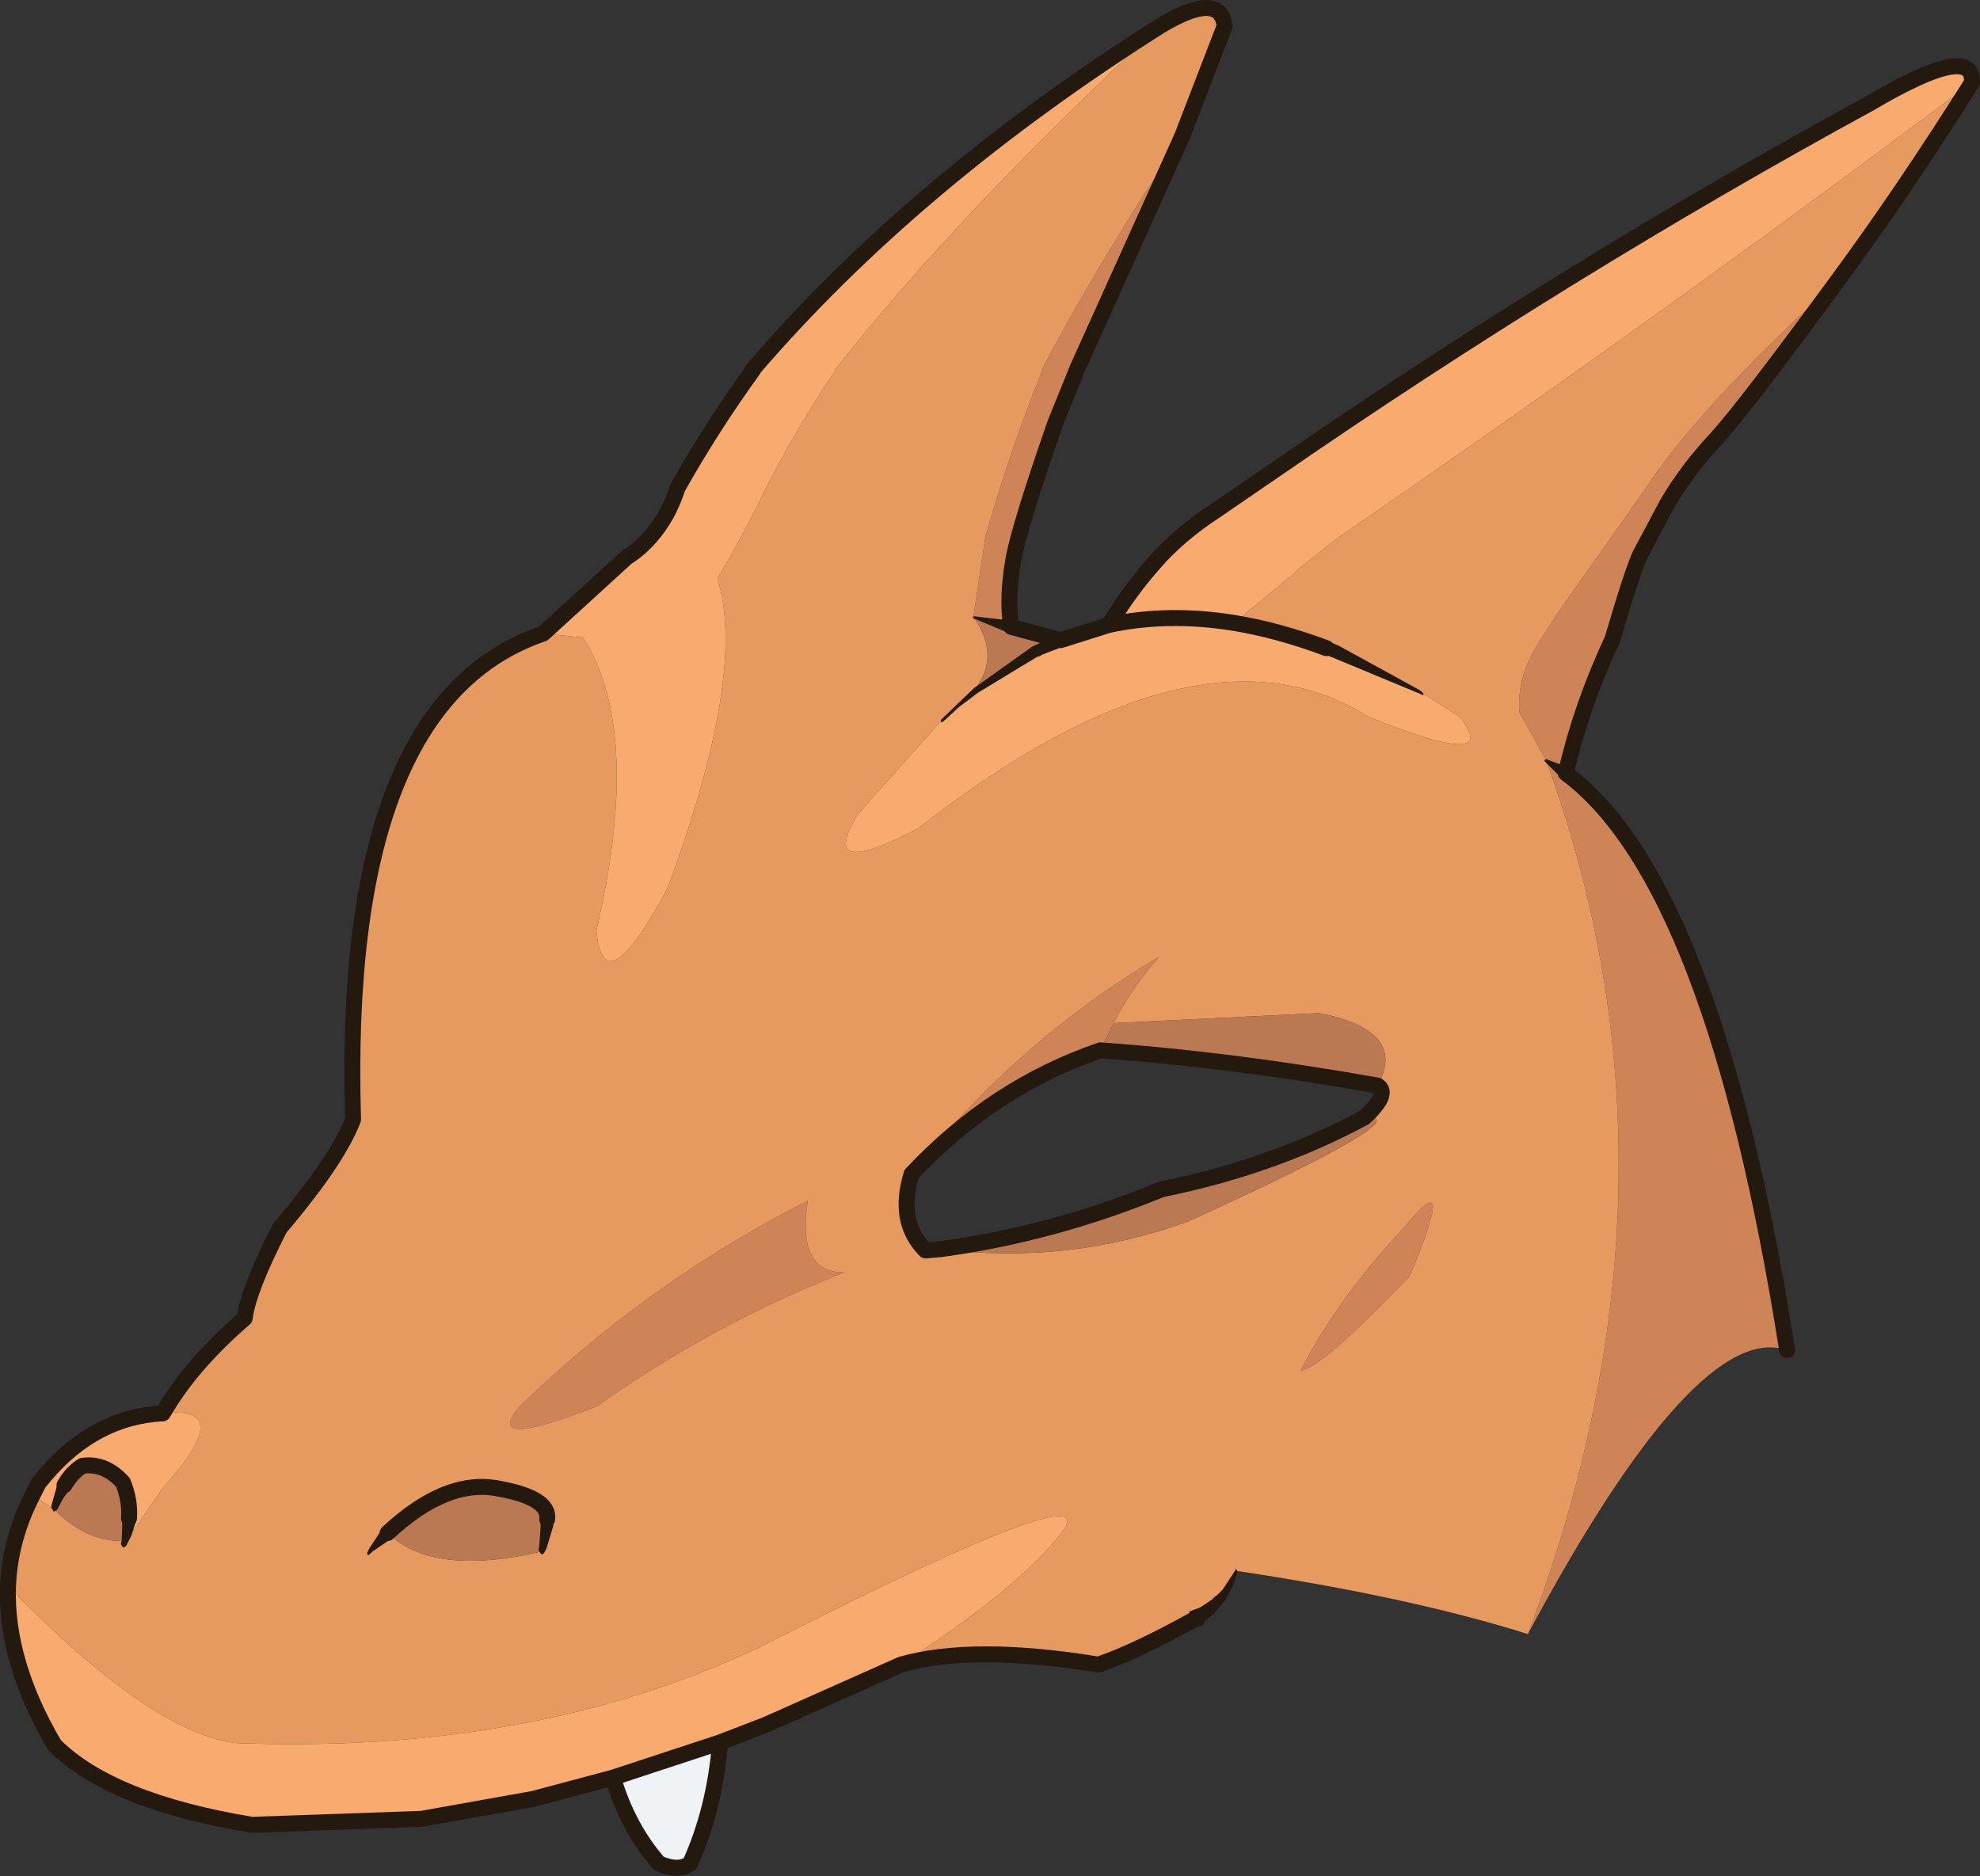 <?xml version="1.0" encoding="UTF-8" standalone="no"?>
<svg xmlns:xlink="http://www.w3.org/1999/xlink" height="141.1px" width="148.9px" xmlns="http://www.w3.org/2000/svg">
  <rect width="100%" height="100%" fill="#333333" stroke="none"/>
  <g transform="matrix(1.0, 0.0, 0.0, 1.0, 77.2, 86.9)">
    <path d="M37.7 36.0 Q50.65 1.85 39.05 -29.75 L37.05 -33.35 Q36.9 -36.1 38.45 -38.45 L39.8 -40.6 46.65 -50.3 Q50.5 -56.2 61.0 -65.8 54.15 -56.45 51.95 -54.0 49.7 -51.6 48.2 -49.05 L46.15 -45.2 Q45.55 -43.9 44.05 -38.8 41.75 -33.9 40.55 -28.75 51.65 -20.55 57.2 14.65 50.4 12.3 37.7 36.0 M-4.0 -40.5 L-3.1 -46.5 Q-1.4 -52.6 1.2 -59.1 L1.15 -59.1 Q5.6 -67.55 11.7 -76.65 L3.85 -59.25 2.15 -55.05 Q-0.6 -47.15 -1.0 -44.75 -1.5 -41.85 -1.15 -39.75 L-4.0 -40.5 M6.55 -9.95 L5.55 -7.9 Q-2.5 -5.15 -8.65 1.4 -0.65 -8.7 10.0 -14.95 7.85 -12.55 6.55 -9.95 M28.4 5.4 Q32.5 0.35 28.8 9.1 22.2 16.0 20.6 16.2 23.35 10.8 28.4 5.4 M-16.45 3.4 Q-17.3 8.8 -13.7 8.8 -23.65 12.7 -32.35 18.9 -40.95 22.25 -38.15 18.9 -28.5 9.55 -16.45 3.4" fill="#ce8457" fill-rule="evenodd" stroke="none"/>
    <path d="M61.0 -65.8 Q50.5 -56.2 46.65 -50.3 L39.8 -40.6 38.45 -38.45 Q36.9 -36.1 37.05 -33.35 L39.05 -29.75 Q50.65 1.85 37.7 36.0 28.8 33.2 15.8 31.25 14.95 33.6 12.85 34.75 L12.85 34.8 12.7 34.85 Q8.3 37.3 5.4 38.3 -4.05 36.75 -9.45 38.3 -1.0 32.8 2.25 28.85 7.4 23.0 -20.1 37.0 -37.05 45.05 -59.45 44.2 -65.8 43.45 -76.6 32.4 -76.45 28.85 -74.75 25.55 L-73.15 26.6 Q-70.75 29.05 -67.95 29.0 L-67.55 27.65 Q-67.6 28.5 -67.95 29.35 L-64.95 25.0 Q-59.3 18.75 -64.95 19.4 -62.9 15.8 -58.8 12.25 -58.55 10.15 -56.15 5.45 L-55.8 5.05 Q-51.75 0.2 -50.65 -2.7 -51.6 -34.05 -36.35 -39.25 L-33.35 -38.95 Q-28.85 -31.9 -32.35 -16.9 -31.8 -11.1 -27.0 -20.1 -21.0 -36.3 -23.25 -43.4 -21.35 -46.55 -19.7 -50.0 -17.5 -54.35 -14.35 -59.1 L-14.4 -59.1 Q-5.05 -70.95 10.05 -84.95 14.55 -87.65 14.9 -84.95 L11.7 -76.65 Q5.6 -67.55 1.15 -59.1 L1.2 -59.1 Q-1.4 -52.6 -3.1 -46.5 L-4.0 -40.5 Q-1.8 -37.4 -4.15 -34.75 L-6.4 -32.7 -12.65 -25.7 Q-15.85 -20.55 -8.15 -24.6 12.85 -41.05 25.7 -33.0 35.9 -28.85 32.55 -33.0 L29.8 -34.75 Q26.05 -36.85 22.6 -38.2 L22.55 -38.15 Q18.95 -39.5 15.6 -40.05 L20.15 -43.8 20.5 -44.15 23.2 -46.3 Q47.65 -63.1 71.1 -80.7 65.9 -72.45 61.0 -65.8 M26.4 -5.25 Q28.7 -9.4 22.0 -10.7 L6.55 -9.95 Q7.85 -12.55 10.0 -14.95 -0.65 -8.7 -8.65 1.4 -9.75 5.0 -7.6 7.15 L-6.45 7.05 Q3.15 8.25 12.2 4.95 29.95 -3.15 25.4 -2.85 27.35 -4.65 26.4 -5.25 M28.4 5.4 Q23.35 10.8 20.6 16.2 22.2 16.0 28.8 9.1 32.5 0.35 28.4 5.4 M-16.45 3.4 Q-28.5 9.55 -38.15 18.9 -40.95 22.25 -32.35 18.9 -23.65 12.7 -13.7 8.8 -17.3 8.8 -16.45 3.4 M-48.05 28.4 Q-44.65 31.7 -36.5 29.8 L-36.3 28.8 Q-36.3 28.6 -36.25 28.8 L-36.1 27.8 -36.05 27.35 Q-35.85 25.75 -39.75 25.05 -43.65 24.3 -48.05 28.4" fill="#e69a60" fill-rule="evenodd" stroke="none"/>
    <path d="M71.1 -80.7 Q47.65 -63.1 23.2 -46.3 L20.5 -44.15 20.15 -43.8 15.6 -40.05 Q18.95 -39.5 22.55 -38.15 L22.6 -38.2 Q26.05 -36.85 29.8 -34.75 L32.55 -33.0 Q35.9 -28.85 25.7 -33.0 12.85 -41.05 -8.15 -24.6 -15.85 -20.55 -12.65 -25.7 L-6.4 -32.7 -4.15 -34.75 Q-0.95 -37.35 2.55 -38.75 L6.2 -39.9 Q7.7 -42.4 9.55 -44.5 11.4 -46.65 14.15 -48.45 L18.6 -51.5 Q40.7 -66.75 63.45 -79.15 71.25 -83.75 71.1 -80.7 M10.05 -84.95 Q-5.05 -70.95 -14.4 -59.1 L-14.35 -59.1 Q-17.5 -54.35 -19.7 -50.0 -21.35 -46.55 -23.25 -43.4 -21.0 -36.3 -27.0 -20.1 -31.8 -11.1 -32.35 -16.9 -28.85 -31.9 -33.35 -38.95 L-36.35 -39.25 -30.05 -45.0 Q-29.15 -45.55 -28.35 -46.45 -26.95 -48.0 -26.25 -50.2 -23.7 -54.75 -20.55 -59.1 L-20.6 -59.1 Q-8.45 -73.25 10.05 -84.95 M-64.95 19.4 Q-59.3 18.75 -64.95 25.0 L-67.95 29.35 Q-67.6 28.5 -67.55 27.65 L-67.5 27.3 Q-67.4 25.95 -67.95 24.6 -69.3 23.1 -71.0 23.35 -71.8 23.85 -72.35 24.8 L-73.15 26.6 -74.75 25.55 -74.3 24.65 -73.8 24.05 Q-70.05 19.65 -64.95 19.4 M-76.6 32.4 Q-65.8 43.45 -59.45 44.2 -37.05 45.05 -20.1 37.0 7.4 23.0 2.25 28.85 -1.0 32.8 -9.45 38.3 L-19.55 42.8 -23.05 44.15 -31.1 46.8 -37.1 48.4 -45.5 49.9 -58.25 50.35 Q-68.85 48.6 -73.1 44.35 -76.8 38.05 -76.6 32.4 M6.2 -39.9 Q10.65 -40.85 15.6 -40.05 10.65 -40.85 6.2 -39.9" fill="#f9aa6e" fill-rule="evenodd" stroke="none"/>
    <path d="M-4.15 -34.75 Q-1.8 -37.4 -4.0 -40.5 L-1.15 -39.75 2.55 -38.75 Q-0.95 -37.35 -4.15 -34.75 M-67.55 27.65 L-67.95 29.0 Q-70.75 29.05 -73.15 26.6 L-72.35 24.8 Q-71.8 23.85 -71.0 23.35 -69.3 23.1 -67.95 24.6 -67.4 25.95 -67.5 27.3 L-67.55 27.65 M5.55 -7.9 L6.55 -9.95 22.0 -10.7 Q28.7 -9.4 26.4 -5.25 15.45 -7.2 5.55 -7.9 M-6.45 7.05 Q2.0 5.9 10.15 2.55 18.55 0.85 25.4 -2.85 29.95 -3.15 12.2 4.95 3.15 8.25 -6.45 7.05 M-36.05 27.35 L-36.1 27.8 -36.25 28.8 Q-36.3 28.6 -36.3 28.8 L-36.5 29.8 Q-44.65 31.7 -48.05 28.4 -43.65 24.3 -39.75 25.05 -35.85 25.75 -36.05 27.35" fill="#ba7853" fill-rule="evenodd" stroke="none"/>
    <path d="M-31.1 46.8 L-23.05 44.15 Q-23.45 49.15 -25.3 53.25 -26.15 53.9 -27.65 53.25 -30.0 50.55 -31.1 46.8" fill="#f0f3f6" fill-rule="evenodd" stroke="none"/>
    <path d="M61.0 -65.8 Q65.9 -72.45 71.1 -80.7 71.25 -83.75 63.45 -79.15 40.7 -66.75 18.6 -51.5 L14.15 -48.45 Q11.4 -46.65 9.55 -44.5 7.7 -42.4 6.2 -39.9 L2.55 -38.75 -1.15 -39.75 Q-1.5 -41.85 -1.0 -44.75 -0.6 -47.15 2.15 -55.05 L3.85 -59.25 11.7 -76.65 14.9 -84.95 Q14.55 -87.65 10.05 -84.95 -8.45 -73.25 -20.6 -59.1 M15.6 -40.05 Q18.95 -39.5 22.55 -38.15 M-36.35 -39.25 Q-51.6 -34.05 -50.65 -2.7 -51.75 0.2 -55.8 5.05 L-56.15 5.45 Q-58.55 10.15 -58.8 12.25 -62.9 15.8 -64.95 19.4 -70.05 19.65 -73.8 24.05 L-74.3 24.65 -74.75 25.55 Q-76.45 28.85 -76.6 32.4 -76.8 38.05 -73.1 44.35 -68.85 48.6 -58.25 50.35 L-45.5 49.9 -37.1 48.4 -31.1 46.8 -23.05 44.15 -19.55 42.8 -9.45 38.3 Q-4.05 36.75 5.4 38.3 8.3 37.3 12.7 34.85 M57.2 14.65 Q51.65 -20.55 40.55 -28.75 41.75 -33.9 44.05 -38.8 45.55 -43.9 46.15 -45.2 L48.2 -49.05 Q49.7 -51.6 51.95 -54.0 54.15 -56.45 61.0 -65.8 M15.6 -40.05 Q10.65 -40.85 6.2 -39.9 M5.55 -7.9 Q15.45 -7.2 26.4 -5.25 27.35 -4.65 25.4 -2.85 18.55 0.85 10.15 2.55 2.0 5.9 -6.45 7.05 L-7.6 7.15 Q-9.75 5.0 -8.65 1.4 -2.5 -5.15 5.55 -7.9 M-20.55 -59.1 Q-23.7 -54.75 -26.25 -50.2 -26.95 -48.0 -28.35 -46.45 -29.15 -45.55 -30.05 -45.0 L-36.35 -39.25 M-36.05 27.35 Q-35.85 25.75 -39.75 25.05 -43.65 24.3 -48.05 28.4 M-67.5 27.3 Q-67.4 25.95 -67.95 24.6 -69.3 23.1 -71.0 23.35 -71.8 23.85 -72.35 24.8 M-31.1 46.8 Q-30.0 50.55 -27.65 53.25 -26.15 53.9 -25.3 53.25 -23.45 49.15 -23.05 44.15" fill="none" stroke="#24190f" stroke-linecap="round" stroke-linejoin="round" stroke-width="1.2"/>
    <path d="M22.55 -38.15 L22.6 -38.2" fill="none" stroke="#24190f" stroke-linecap="round" stroke-linejoin="round" stroke-width="0.05"/>
    <path d="M-48.35 28.0 L-48.25 27.9 Q-47.8 27.65 -47.55 28.05 -47.25 28.45 -47.7 28.75 L-47.95 28.95 -49.2 29.8 -49.45 30.05 -49.55 30.05 -49.6 29.9 -49.45 29.6 -48.6 28.3 -48.35 28.0 M-67.75 29.4 L-67.95 29.5 -68.1 29.25 -68.1 29.1 -68.05 29.0 -68.0 27.6 -68.0 27.4 Q-67.9 26.95 -67.4 27.05 -66.9 27.15 -67.0 27.65 L-67.05 27.65 -67.05 27.75 -67.3 28.55 -67.7 29.35 -67.75 29.4 M-72.7 24.4 L-72.0 24.3 Q-71.55 24.65 -71.9 25.05 L-72.0 25.15 -72.05 25.25 -72.45 25.8 -72.9 26.65 -73.15 26.8 -73.35 26.5 -73.3 26.2 -72.9 24.8 -72.7 24.4 M-36.25 29.85 Q-36.3 30.0 -36.5 30.0 L-36.7 29.7 -36.7 29.6 -36.65 29.4 -36.55 28.05 -36.55 27.6 Q-36.45 27.1 -36.0 27.2 -35.5 27.3 -35.6 27.8 L-35.6 27.9 -36.1 29.55 -36.25 29.85 M-1.0 -40.2 L-0.85 -40.15 Q-0.4 -39.95 -0.6 -39.5 -0.75 -39.05 -1.25 -39.25 L-4.0 -40.4 -4.05 -40.5 -3.95 -40.55 -1.0 -40.2 M13.45 35.0 Q13.3 35.45 12.75 35.45 12.15 35.35 12.25 34.8 L12.25 34.3 13.05 34.0 13.95 33.4 14.15 33.2 14.35 33.05 14.75 32.65 15.7 31.2 Q15.7 31.05 15.8 31.15 L15.85 31.25 15.8 31.55 15.5 32.4 14.9 33.5 14.1 34.45 13.45 35.0 M2.35 -39.2 Q2.8 -39.35 3.0 -38.9 3.2 -38.45 2.7 -38.25 L1.15 -37.65 1.0 -37.55 0.8 -37.5 -3.65 -34.8 -5.05 -33.75 -6.3 -32.6 -6.45 -32.6 -6.45 -32.75 -3.95 -35.15 0.4 -38.25 2.35 -39.2 M40.8 -29.15 L41.0 -29.0 Q41.4 -28.6 40.95 -28.3 40.55 -27.9 40.25 -28.3 L40.05 -28.55 38.95 -29.65 38.95 -29.75 39.1 -29.8 40.8 -29.15 M29.8 -34.8 L29.85 -34.7 Q29.85 -34.55 29.75 -34.65 L22.4 -37.7 22.35 -37.75 Q21.9 -37.9 22.1 -38.4 22.3 -38.85 22.75 -38.65 L23.45 -38.35 29.55 -35.0 29.8 -34.8" fill="#24190f" fill-rule="evenodd" stroke="none"/>
  </g>
</svg>
